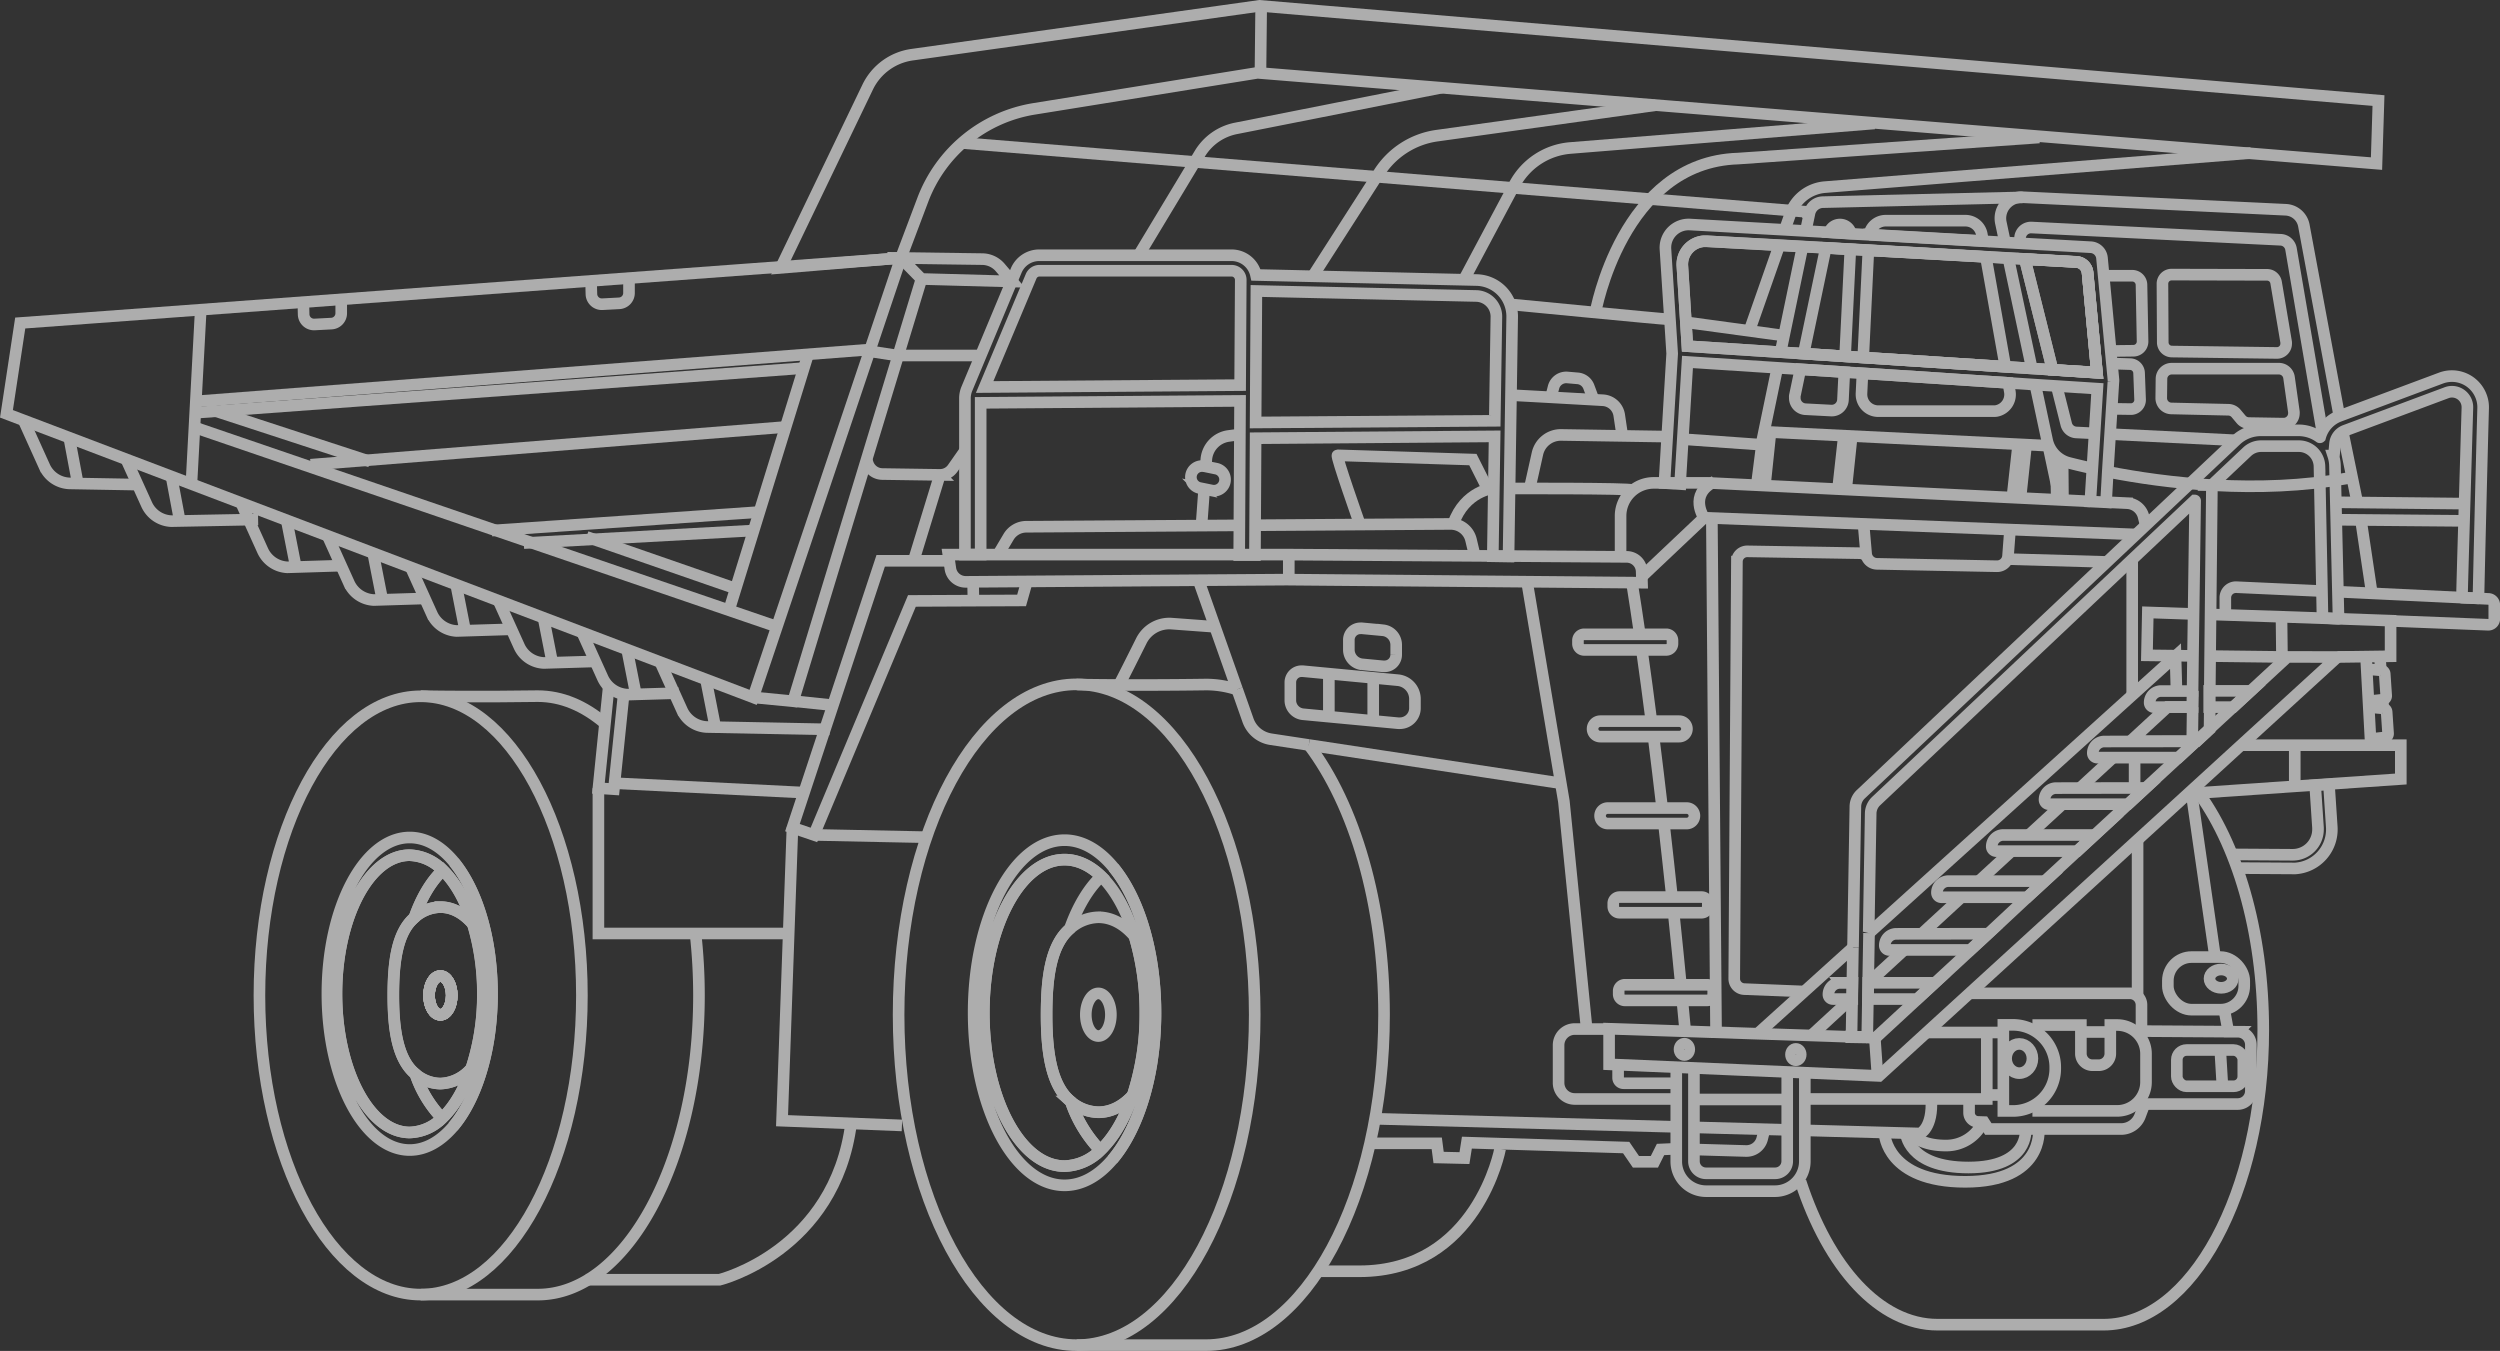 <svg xmlns="http://www.w3.org/2000/svg" viewBox="0 0 646.42 349.31"><rect x="0" y="0" width="646.42" height="349.31" fill="#333333" stroke="none"/><defs><style>.cls-1{opacity:0.6;}.cls-2{fill:none;stroke:#fff;stroke-miterlimit:10;stroke-width:3px;}</style></defs><g id="Layer_2" data-name="Layer 2"><g id="Layer_16" data-name="Layer 16"><g id="Diagrama-camion" class="cls-1"><path id="Path_1299" data-name="Path 1299" class="cls-2" d="M381.84,72.41,324.76,71.1A6.47,6.47,0,0,0,318.44,66h-49.7a6.46,6.46,0,0,0-6,4L250,100.52a6.47,6.47,0,0,0-.5,2.49v40.38h4.07V104.16l67.07-.5-.22,39.87h4.07l.17-30.22,61.8-.48-.47,31,4.07.07L391,81.93A9.41,9.41,0,0,0,381.84,72.41ZM320.66,99.58l-66.06.49,12-28.59A2.35,2.35,0,0,1,268.74,70h49.7a2.38,2.38,0,0,1,2.38,2.37Zm4,9.66.2-34,56.87,1.29a5.34,5.34,0,0,1,5.19,5.39l-.42,26.88Z"/><path id="Path_1300" data-name="Path 1300" class="cls-2" d="M539.78,70.54a3.08,3.08,0,0,0-2.91-2.8L523.56,67l7.17,28.64,11.47.74Z"/><path id="Path_1301" data-name="Path 1301" class="cls-2" d="M546.48,98.28,546.07,94l-.3-3.19-2.26-24.09a3.09,3.09,0,0,0-2.91-2.8l-18.08-1-4.11-.23-5.67-.32-29.42-1.65-4.78-.27L473,60.08l-6-.34-5.44-.31L436.9,58.05a6,6,0,0,0-6.27,5.62,5.61,5.61,0,0,0,0,.71l1.74,27.05-2,33.43v.07l4.06.24,0-.31,1.9-31.27,23.23,1.51,6,.38,11.36.74,4.69.3L519.27,99l7,.46,5.52.35,10.52.68-.72,11.6-.57,9.06-.53,8.53,4.07.2L545,122l.61-9.7.84-13.49A3.84,3.84,0,0,0,546.48,98.28Zm-15.74-2.66-5.37-.34-6.84-.44-36.76-2.39-4.69-.3-10.71-.7-6-.38-24.07-1.56L435,68.71a6,6,0,0,1,5.56-6.33q.36,0,.72,0l18.81,1,6,.34,6,.34,6.35.35,4.66.26,30.37,1.7,5.82.33,4.27.24,13.31.75a3.08,3.08,0,0,1,2.91,2.8l2.42,25.83Z"/><path id="Path_1302" data-name="Path 1302" class="cls-2" d="M542.2,96.37l-11.47-.75-5.36-.34-6.84-.45-36.76-2.38-4.69-.31-10.72-.69-6-.38-24.06-1.56L435,68.71a6,6,0,0,1,5.56-6.33q.36,0,.72,0l18.81,1.06,6,.33,6,.34,6.34.35,4.67.26,30.37,1.71,5.82.32,4.27.24,13.31.75a3.09,3.09,0,0,1,2.91,2.8Z"/><path id="Path_1303" data-name="Path 1303" class="cls-2" d="M479.13,245l.61-36.47a4.45,4.45,0,0,1,1.4-3.16l97-91.54a9.34,9.34,0,0,1,6.44-2.56h9.77a9.27,9.27,0,0,1,5.45,1.78.08.08,0,0,0,.11,0v0a8.09,8.09,0,0,1,5-5.49l26.25-9.8a8.07,8.07,0,0,1,10.39,4.74,7.88,7.88,0,0,1,.51,3c-.6,22-1.18,47.4-1.21,49.13a.08.08,0,0,1-.07.08h0l-4.12-.17a.07.07,0,0,1-.07-.07c0-1.92,1-35.26,1.4-49.07a4,4,0,0,0-3.88-4.11,3.91,3.91,0,0,0-1.51.26l-26.26,9.8a4,4,0,0,0-2.58,3.38l-.28,3.08-.18,0a9.15,9.15,0,0,1,.45,2.65l.76,32.57.16,6.9a.07.07,0,0,1-.07.07h0l-4-.24a.09.09,0,0,1-.08-.08l-.13-6.85-.65-32.29a5.34,5.34,0,0,0-5.3-5.18h-9.78a5.28,5.28,0,0,0-3.63,1.45l-9.1,8.59a.08.08,0,0,0,0,0l-.35,33.45-.11,10.74-.09,9,0,4.2-.06,5.77s0,0,0,.06l-2.39,2.21-.86.8,0,0H551.1a.08.08,0,0,1-.08-.07.06.06,0,0,1,0-.06l9.45-8.71,0,0h6.33a.07.07,0,0,0,.07-.07l.06-4.13.11-9,.15-10.84.4-29.26a.08.08,0,0,0-.07-.08l-.06,0-16.23,15.32-66.13,62.42a4.49,4.49,0,0,0-1.4,3.16l-.52,30.9a.14.14,0,0,1,0,.06"/><line id="Line_532" data-name="Line 532" class="cls-2" x1="566.96" y1="182.85" x2="566.84" y2="191.59"/><path id="Path_1304" data-name="Path 1304" class="cls-2" d="M482.81,268.2v0l-4.07-.07v-.1Z"/><path id="Path_1305" data-name="Path 1305" class="cls-2" d="M201.87,69.26l22.48-46.73a15.07,15.07,0,0,1,11.49-8.39L325.66,1.51,615,26l-.51,16.3L325.15,18.83l-57.73,9.31A37.11,37.11,0,0,0,238.6,51.69l-5.66,15Z"/><path id="Path_1306" data-name="Path 1306" class="cls-2" d="M232.94,66.71l-38.2,113.61L1.67,107,5.23,83.52Z"/><line id="Line_533" data-name="Line 533" class="cls-2" x1="51.93" y1="79.63" x2="49.5" y2="125.03"/><line id="Line_534" data-name="Line 534" class="cls-2" x1="224.78" y1="90.39" x2="50.95" y2="103.76"/><line id="Line_535" data-name="Line 535" class="cls-2" x1="209" y1="91.46" x2="188.62" y2="157.39"/><line id="Line_536" data-name="Line 536" class="cls-2" x1="200.98" y1="162.07" x2="50.14" y2="110.45"/><line id="Line_537" data-name="Line 537" class="cls-2" x1="50.68" y1="106.71" x2="206.96" y2="95.24"/><line id="Line_538" data-name="Line 538" class="cls-2" x1="80.31" y1="120.16" x2="202.73" y2="110.43"/><line id="Line_539" data-name="Line 539" class="cls-2" x1="127.17" y1="137.19" x2="195.75" y2="132.43"/><line id="Line_540" data-name="Line 540" class="cls-2" x1="135.44" y1="140.43" x2="194.62" y2="137.19"/><line id="Line_541" data-name="Line 541" class="cls-2" x1="53.55" y1="105.57" x2="95.71" y2="119.35"/><line id="Line_542" data-name="Line 542" class="cls-2" x1="151.65" y1="138.81" x2="191.38" y2="152.59"/><path id="Path_1307" data-name="Path 1307" class="cls-2" d="M78.44,78.3l.07,3a2.68,2.68,0,0,0,2.76,2.6h.06l4.37-.23A2.67,2.67,0,0,0,88.23,81l0-3.64"/><path id="Path_1308" data-name="Path 1308" class="cls-2" d="M152.84,73.05l.08,3a2.68,2.68,0,0,0,2.75,2.61h.07l4.36-.23a2.67,2.67,0,0,0,2.54-2.71l0-3.64"/><path id="Path_1309" data-name="Path 1309" class="cls-2" d="M6,108.47l5.51,12.19a7.39,7.39,0,0,0,6.4,4.33l17.38.31"/><line id="Line_543" data-name="Line 543" class="cls-2" x1="17.93" y1="113.35" x2="20.1" y2="124.92"/><path id="Path_1310" data-name="Path 1310" class="cls-2" d="M32.39,118.23l5.52,12.19a7.34,7.34,0,0,0,6.39,4.33l22.44-.43"/><line id="Line_544" data-name="Line 544" class="cls-2" x1="44.32" y1="123.11" x2="46.49" y2="134.68"/><path id="Path_1311" data-name="Path 1311" class="cls-2" d="M62.4,130.16l5.52,12.19a7.37,7.37,0,0,0,6.39,4.34l13.23-.41"/><line id="Line_545" data-name="Line 545" class="cls-2" x1="74.12" y1="134.49" x2="76.5" y2="146.61"/><path id="Path_1312" data-name="Path 1312" class="cls-2" d="M84.75,138.62l5.51,12.2a7.4,7.4,0,0,0,6.4,4.33l13.23-.41"/><line id="Line_546" data-name="Line 546" class="cls-2" x1="96.47" y1="142.96" x2="98.85" y2="155.07"/><path id="Path_1313" data-name="Path 1313" class="cls-2" d="M106.18,146.62l5.51,12.2a7.4,7.4,0,0,0,6.4,4.33l13.23-.41"/><line id="Line_547" data-name="Line 547" class="cls-2" x1="117.9" y1="150.96" x2="120.28" y2="163.07"/><path id="Path_1314" data-name="Path 1314" class="cls-2" d="M128.71,154.9l5.52,12.19a7.34,7.34,0,0,0,6.39,4.33l13.23-.4"/><line id="Line_548" data-name="Line 548" class="cls-2" x1="140.43" y1="159.23" x2="142.81" y2="171.35"/><path id="Path_1315" data-name="Path 1315" class="cls-2" d="M150.32,163.08l5.52,12.2a7.38,7.38,0,0,0,6.39,4.33l13.23-.4"/><line id="Line_549" data-name="Line 549" class="cls-2" x1="162.04" y1="167.42" x2="164.42" y2="179.53"/><path id="Path_1316" data-name="Path 1316" class="cls-2" d="M170.83,171.45l5.52,12.2a7.38,7.38,0,0,0,6.39,4.33l31.76.62"/><line id="Line_550" data-name="Line 550" class="cls-2" x1="182.55" y1="175.79" x2="184.93" y2="187.9"/><path id="Path_1317" data-name="Path 1317" class="cls-2" d="M245.21,143.4h87.66l87.75.59a3.88,3.88,0,0,1,3.86,3.77l.09,2.91-91.9-.8-83,.58a4,4,0,0,1-3.93-3.39Z"/><line id="Line_551" data-name="Line 551" class="cls-2" x1="403.96" y1="202.59" x2="338.42" y2="192.63"/><line id="Line_552" data-name="Line 552" class="cls-2" x1="319.87" y1="178.25" x2="309.84" y2="149.87"/><path id="Path_1318" data-name="Path 1318" class="cls-2" d="M394.88,150.68l9.49,56.55L410.26,266"/><path id="Path_1319" data-name="Path 1319" class="cls-2" d="M432.45,165.62v.81a1.62,1.62,0,0,1-1.62,1.62H409.62a1.61,1.61,0,0,1-1.61-1.62v-.81a1.61,1.61,0,0,1,1.61-1.61h21.21a1.62,1.62,0,0,1,1.62,1.6Z"/><path id="Path_1320" data-name="Path 1320" class="cls-2" d="M424,164q-1-6.91-2.06-13.54"/><path id="Path_1321" data-name="Path 1321" class="cls-2" d="M429.78,208.94c-.69-6-1.44-12.17-2.22-18.43"/><path id="Path_1322" data-name="Path 1322" class="cls-2" d="M432.75,236c.77,7.33,1.4,13.7,1.88,18.65"/><path id="Path_1323" data-name="Path 1323" class="cls-2" d="M435,258.66c.44,4.55.67,7.15.67,7.15"/><path id="Path_1324" data-name="Path 1324" class="cls-2" d="M430.24,213c.77,6.7,1.46,13.09,2.09,19"/><path id="Path_1325" data-name="Path 1325" class="cls-2" d="M427,186.47c-.78-6.14-1.61-12.33-2.47-18.42"/><path id="Rectangle_422" data-name="Rectangle 422" class="cls-2" d="M413.79,186.47h20.4a2,2,0,0,1,2,2h0a2,2,0,0,1-2,2h-20.4a2,2,0,0,1-2-2h0A2,2,0,0,1,413.79,186.47Z"/><path id="Rectangle_423" data-name="Rectangle 423" class="cls-2" d="M415.73,208.94h20.39a2,2,0,0,1,2,2h0a2,2,0,0,1-2,2H415.73a2,2,0,0,1-2-2h0A2,2,0,0,1,415.73,208.94Z"/><path id="Path_1326" data-name="Path 1326" class="cls-2" d="M441.58,233.56v.8A1.62,1.62,0,0,1,440,236H418.76a1.62,1.62,0,0,1-1.62-1.62v-.8a1.62,1.62,0,0,1,1.62-1.62H440a1.61,1.61,0,0,1,1.61,1.61Z"/><path id="Path_1327" data-name="Path 1327" class="cls-2" d="M443,256.24v.81a1.62,1.62,0,0,1-1.61,1.62H420.15a1.62,1.62,0,0,1-1.61-1.62v-.81a1.61,1.61,0,0,1,1.61-1.61h21.22a1.59,1.59,0,0,1,1.61,1.6Z"/><path id="Path_1328" data-name="Path 1328" class="cls-2" d="M157.37,177.81l-2.64,26,4,.25,2.52-24.45"/><line id="Line_553" data-name="Line 553" class="cls-2" x1="159.14" y1="202.52" x2="207.42" y2="204.92"/><path id="Path_1329" data-name="Path 1329" class="cls-2" d="M245.37,145H227.72L204.9,214l5.55,1.89,25.34-60.51,28.36-.13,1.39-4.91"/><path id="Path_1330" data-name="Path 1330" class="cls-2" d="M154.73,203.78v37.59H204.9"/><path id="Path_1331" data-name="Path 1331" class="cls-2" d="M204.9,214l-2.69,75.78,31,1.22"/><path id="Path_1332" data-name="Path 1332" class="cls-2" d="M116.8,257.39c0,2.75-1.31,5-2.93,5s-2.93-2.24-2.93-5,1.31-5,2.93-5S116.8,254.63,116.8,257.39Z"/><path id="Path_1333" data-name="Path 1333" class="cls-2" d="M116.8,257.39c0,2.75-1.31,5-2.93,5s-2.93-2.24-2.93-5,1.31-5,2.93-5S116.8,254.63,116.8,257.39Z"/><path id="Path_1334" data-name="Path 1334" class="cls-2" d="M116.8,257.39c0,2.75-1.31,5-2.93,5s-2.93-2.24-2.93-5,1.31-5,2.93-5S116.8,254.63,116.8,257.39Z"/><path id="Path_1335" data-name="Path 1335" class="cls-2" d="M113.87,252.39c1.62,0,2.93,2.24,2.93,5s-1.31,5-2.93,5-2.93-2.24-2.93-5S112.25,252.39,113.87,252.39Z"/><path id="Path_1336" data-name="Path 1336" class="cls-2" d="M107.39,277.69a30.58,30.58,0,0,0,6.91,11.44,12.25,12.25,0,0,1-8.36,3.69C95.5,292.82,87,276.76,87,257s8.46-35.87,18.9-35.87a12.38,12.38,0,0,1,8.59,3.91c-3,2.8-5.53,7-7.37,12.27-4.47,3.85-5.44,11.42-5.44,20.13S102.79,273.91,107.39,277.69Z"/><path id="Path_1337" data-name="Path 1337" class="cls-2" d="M122.31,239c-2.36-2.8-5.28-4.45-8.44-4.45a10.31,10.31,0,0,0-6.71,2.69c-4.47,3.84-5.44,11.42-5.44,20.13s1.07,16.52,5.66,20.3a10.14,10.14,0,0,0,6.49,2.5,10.92,10.92,0,0,0,8-3.94,61.07,61.07,0,0,0,3-19.3A61.82,61.82,0,0,0,122.31,239Zm-8.44,23.36c-1.62,0-2.93-2.24-2.93-5s1.31-5,2.93-5,2.93,2.24,2.93,5-1.31,5-2.93,5Z"/><path id="Path_1338" data-name="Path 1338" class="cls-2" d="M113.87,262.38c-1.62,0-2.93-2.24-2.93-5s1.31-5,2.93-5,2.93,2.23,2.93,5S115.49,262.38,113.87,262.38Z"/><path id="Path_1339" data-name="Path 1339" class="cls-2" d="M122.31,239c-2.36-2.8-5.28-4.45-8.44-4.45a10.31,10.31,0,0,0-6.71,2.69c1.84-5.22,4.38-9.47,7.37-12.27C117.78,228.14,120.49,233,122.31,239Z"/><path id="Path_1340" data-name="Path 1340" class="cls-2" d="M126.6,247.21c-1.32-10.2-4.7-18.87-9.23-24.36-3.31-4-7.23-6.3-11.43-6.3-11.76,0-21.29,18.09-21.29,40.4s9.53,40.41,21.29,40.41c4.1,0,7.94-2.21,11.19-6,4.42-5.19,7.76-13.38,9.25-23.07h0a76.11,76.11,0,0,0,.22-21Zm-12.3,41.92a12.25,12.25,0,0,1-8.36,3.69C95.5,292.82,87,276.76,87,257s8.46-35.87,18.9-35.87a12.38,12.38,0,0,1,8.59,3.91c3.25,3.16,6,8,7.78,14A61.82,61.82,0,0,1,124.84,257a60.79,60.79,0,0,1-3,19.3C120,281.75,117.4,286.22,114.3,289.13Z"/><path id="Path_1341" data-name="Path 1341" class="cls-2" d="M121.87,276.24c-1.85,5.51-4.47,10-7.57,12.89a30.66,30.66,0,0,1-6.91-11.44,10.11,10.11,0,0,0,6.48,2.5A10.88,10.88,0,0,0,121.87,276.24Z"/><path id="Path_1342" data-name="Path 1342" class="cls-2" d="M117.13,291.33c4.42-5.19,7.76-13.37,9.25-23.06h0a76.11,76.11,0,0,0,.22-21c-1.32-10.19-4.7-18.87-9.23-24.36"/><ellipse id="Ellipse_234" data-name="Ellipse 234" class="cls-2" cx="108.77" cy="257.39" rx="41.69" ry="77.35"/><path id="Path_1343" data-name="Path 1343" class="cls-2" d="M179.86,241.57a144.05,144.05,0,0,1,.87,15.82c0,42.72-18.67,77.35-41.69,77.35H108.77"/><path id="Path_1344" data-name="Path 1344" class="cls-2" d="M108.77,180c14.24.25,30.27,0,30.27,0,6.18,0,12,2.49,17.31,7"/><path id="Path_1345" data-name="Path 1345" class="cls-2" d="M276.86,284.81a34,34,0,0,0,7.63,12.63,13.52,13.52,0,0,1-9.23,4.08c-11.53,0-20.88-17.74-20.88-39.63s9.35-39.61,20.88-39.61c3.42,0,6.64,1.56,9.49,4.31-3.3,3.1-6.11,7.8-8.14,13.56-4.94,4.25-6,12.61-6,22.23S271.79,280.63,276.86,284.81Z"/><path id="Path_1346" data-name="Path 1346" class="cls-2" d="M293.34,242.1c-2.6-3.09-5.83-4.92-9.32-4.92a11.35,11.35,0,0,0-7.4,3c-4.94,4.25-6,12.61-6,22.23s1.19,18.25,6.26,22.42a11.22,11.22,0,0,0,7.17,2.77c3.27,0,6.31-1.61,8.83-4.36a67.39,67.39,0,0,0,3.28-21.32A68.3,68.3,0,0,0,293.34,242.1ZM284,267.89c-1.79,0-3.24-2.47-3.24-5.51s1.45-5.52,3.24-5.52,3.24,2.47,3.24,5.52-1.45,5.51-3.24,5.51Z"/><path id="Path_1347" data-name="Path 1347" class="cls-2" d="M298.08,251.14c-1.46-11.26-5.18-20.84-10.2-26.9-3.64-4.42-8-7-12.62-7-13,0-23.51,20-23.51,44.62s10.53,44.63,23.51,44.63c4.53,0,8.77-2.43,12.36-6.65,4.88-5.73,8.58-14.77,10.22-25.47v0a83.75,83.75,0,0,0,.24-23.24Zm-13.58,46.3a13.54,13.54,0,0,1-9.24,4.08c-11.52,0-20.87-17.74-20.87-39.63s9.34-39.61,20.87-39.61c3.42,0,6.64,1.56,9.49,4.31,3.59,3.49,6.58,8.89,8.59,15.51a68.3,68.3,0,0,1,2.8,19.79,67.34,67.34,0,0,1-3.28,21.32C290.81,289.28,287.92,294.23,284.5,297.44Z"/><path id="Path_1348" data-name="Path 1348" class="cls-2" d="M292.86,283.21c-2.05,6.07-4.94,11-8.36,14.23a33.92,33.92,0,0,1-7.64-12.63,11.26,11.26,0,0,0,7.17,2.76C287.3,287.57,290.34,286,292.86,283.21Z"/><path id="Path_1349" data-name="Path 1349" class="cls-2" d="M287.62,299.87c4.88-5.73,8.58-14.77,10.22-25.47v0a83.75,83.75,0,0,0,.24-23.24c-1.46-11.26-5.18-20.84-10.2-26.9"/><ellipse id="Ellipse_235" data-name="Ellipse 235" class="cls-2" cx="278.39" cy="262.38" rx="46.04" ry="85.43"/><path id="Path_1351" data-name="Path 1351" class="cls-2" d="M567.74,204c10.57,13.81,17.47,36.56,17.47,62.28,0,42.1-18.5,76.24-41.31,76.24H501c-15.05,0-28.22-14.86-35.44-37.05"/><path id="Path_1352" data-name="Path 1352" class="cls-2" d="M338.42,192.63l-9.8-1.49a7.47,7.47,0,0,1-5.93-4.91l-2.82-8"/><path id="Path_1353" data-name="Path 1353" class="cls-2" d="M338.42,192.63c11.77,15.47,19.45,41,19.45,69.75,0,47.18-20.62,85.43-46.05,85.43H278.39"/><path id="Path_1354" data-name="Path 1354" class="cls-2" d="M278.39,177c15.72.28,33.43,0,33.43,0a25.6,25.6,0,0,1,8.05,1.3"/><path id="Path_1355" data-name="Path 1355" class="cls-2" d="M151.48,330.89h34.61s29.79-7.38,34-40.57"/><line id="Line_554" data-name="Line 554" class="cls-2" x1="248.6" y1="36.96" x2="468.12" y2="54.86"/><path id="Path_1356" data-name="Path 1356" class="cls-2" d="M544.54,129.84l5.49.26a4.59,4.59,0,0,1,4.22,3.47l.62,2.46"/><path id="Path_1357" data-name="Path 1357" class="cls-2" d="M540.47,129.64l-98.74-4.78H427.59a8.56,8.56,0,0,0-8.56,8.56v9.82"/><path id="Path_1358" data-name="Path 1358" class="cls-2" d="M424.62,149l16-15.13s-4.14-6,2.7-9.37"/><line id="Line_555" data-name="Line 555" class="cls-2" x1="440.65" y1="133.87" x2="552.16" y2="138.19"/><line id="Line_556" data-name="Line 556" class="cls-2" x1="442.63" y1="133.87" x2="443.71" y2="266.46"/><path id="Path_1359" data-name="Path 1359" class="cls-2" d="M466.46,256.37,451,255.75a2.69,2.69,0,0,1-2.58-2.7l.69-107.83a2.68,2.68,0,0,1,2.7-2.66h0l30.43.5"/><path id="Path_1360" data-name="Path 1360" class="cls-2" d="M481.86,135.6l.66,7.58a2.87,2.87,0,0,0,2.79,2.61l31,.62a2.85,2.85,0,0,0,2.9-2.63l.52-6.86"/><line id="Line_557" data-name="Line 557" class="cls-2" x1="518.87" y1="144.56" x2="544.42" y2="145.29"/><line id="Line_558" data-name="Line 558" class="cls-2" x1="551.32" y1="144.41" x2="551.32" y2="179.51"/><path id="Path_1361" data-name="Path 1361" class="cls-2" d="M194.74,180.32l10.33,1L238.26,72.13l-5.32-5.42L254,67a6.19,6.19,0,0,1,4.62,2.17l3.07,3.61-23.4-.64"/><line id="Line_559" data-name="Line 559" class="cls-2" x1="205.07" y1="181.28" x2="215.28" y2="182.34"/><line id="Line_560" data-name="Line 560" class="cls-2" x1="232.51" y1="91.92" x2="253.79" y2="91.92"/><line id="Line_561" data-name="Line 561" class="cls-2" x1="225.15" y1="90.87" x2="232.5" y2="92"/><path id="Path_1362" data-name="Path 1362" class="cls-2" d="M224.11,119.05l.31.87a4,4,0,0,0,3.68,2.65l14.93.22a4,4,0,0,0,3.3-1.69l3.22-4.6"/><line id="Line_562" data-name="Line 562" class="cls-2" x1="243.03" y1="122.79" x2="236.27" y2="144.87"/><line id="Line_563" data-name="Line 563" class="cls-2" x1="251.61" y1="150.57" x2="251.7" y2="155.42"/><g id="Group_671" data-name="Group 671"><path id="Path_1363" data-name="Path 1363" class="cls-2" d="M361.52,187l-24.65-2.32a3.64,3.64,0,0,1-3.23-3.53v-4.66a2.9,2.9,0,0,1,2.85-2.94l.38,0,24.65,2.33a4.89,4.89,0,0,1,4.34,4.76V183a3.9,3.9,0,0,1-3.83,4A4.36,4.36,0,0,1,361.52,187Z"/><line id="Line_564" data-name="Line 564" class="cls-2" x1="343.6" y1="174.26" x2="343.6" y2="185.21"/><line id="Line_565" data-name="Line 565" class="cls-2" x1="355.07" y1="175.27" x2="355.07" y2="186.36"/><path id="Path_1364" data-name="Path 1364" class="cls-2" d="M357.62,172.29l-5.47-.52a3.81,3.81,0,0,1-3.38-3.69v-2.55a3,3,0,0,1,3-3.07,1.82,1.82,0,0,1,.4,0l5.47.51a3.8,3.8,0,0,1,3.37,3.69v2.55a3,3,0,0,1-3,3.08Z"/></g><path id="Path_1365" data-name="Path 1365" class="cls-2" d="M466.67,277.36v22.91A7.71,7.71,0,0,1,459,308H441.12a7.7,7.7,0,0,1-7.69-7.7V275.93"/><path id="Path_1366" data-name="Path 1366" class="cls-2" d="M438,276.1v24.17a3.11,3.11,0,0,0,3.11,3.11H459a3.12,3.12,0,0,0,3.12-3.11V277.15"/><path id="Path_1367" data-name="Path 1367" class="cls-2" d="M604.41,169.88,567.09,204,485.86,278.2l-69.8-3V266l38.47,1.29,24.21.81v.1l4.07.07v0l2.15.07,10.76-9.94,4.55-4.2,9.19-8.49,4.55-4.2L524.2,232l4.55-4.21,8.38-7.74,4.55-4.2,8.59-7.93,4.55-4.21,8.48-7.83,4.55-4.2.89-.83,2.41-2.23,6.28-5.8,4.55-4.2,9.49-8.76Z"/><path id="Path_1368" data-name="Path 1368" class="cls-2" d="M482.81,268.2v0l-4.07-.07v-.1Z"/><line id="Line_566" data-name="Line 566" class="cls-2" x1="484.76" y1="268.27" x2="485.46" y2="278.2"/><path id="Path_1369" data-name="Path 1369" class="cls-2" d="M604.41,169.88l13.72-.19v-9.21l-28.21-1L575.36,159l-3.91-.13"/><path id="Path_1370" data-name="Path 1370" class="cls-2" d="M567.13,169.59l-12-.14.23-11.1,11.95.41"/><line id="Line_567" data-name="Line 567" class="cls-2" x1="591.47" y1="169.88" x2="571.35" y2="169.64"/><line id="Line_568" data-name="Line 568" class="cls-2" x1="589.92" y1="159.3" x2="590.04" y2="169.69"/><path id="Path_1371" data-name="Path 1371" class="cls-2" d="M604.46,153l39,1.86a1.56,1.56,0,0,1,1.48,1.54V160a1.54,1.54,0,0,1-1.56,1.54h-.06l-25.17-1"/><path id="Path_1372" data-name="Path 1372" class="cls-2" d="M600.28,152.83l-22-1a2.74,2.74,0,0,0-2.88,2.61v4.78"/><line id="Line_569" data-name="Line 569" class="cls-2" x1="333.24" y1="143.46" x2="333.24" y2="149.68"/><path id="Path_1373" data-name="Path 1373" class="cls-2" d="M483.27,241.27l-.22,12.85v.07l-.07,4.13-.17,9.87-4.07-.13.16-9.74V258l.06-3.89.15-9.1"/><path id="Path_1374" data-name="Path 1374" class="cls-2" d="M483.27,241.27l79.25-71.62.25,9.1"/><path id="Path_1375" data-name="Path 1375" class="cls-2" d="M479.13,245l-24.6,22.23,0,0"/><line id="Line_570" data-name="Line 570" class="cls-2" x1="533.28" y1="207.94" x2="524.66" y2="215.87"/><line id="Line_571" data-name="Line 571" class="cls-2" x1="546.35" y1="195.9" x2="537.84" y2="203.74"/><line id="Line_572" data-name="Line 572" class="cls-2" x1="507.13" y1="232.02" x2="496.91" y2="241.43"/><path id="Path_1376" data-name="Path 1376" class="cls-2" d="M468.51,267.59l10.06-9.27.34-.31"/><path id="Path_1377" data-name="Path 1377" class="cls-2" d="M483.05,254.2l.08-.08,9.22-8.48"/><line id="Line_573" data-name="Line 573" class="cls-2" x1="520.1" y1="220.08" x2="511.69" y2="227.82"/><path id="Path_1378" data-name="Path 1378" class="cls-2" d="M475.75,254.12H479l-.06,3.89v.31h-5a1.17,1.17,0,0,1-1.17-1.17,3,3,0,0,1,3-3Z"/><path id="Path_1379" data-name="Path 1379" class="cls-2" d="M500.27,254.12l-4.55,4.2H483l.07-4.12v-.08Z"/><path id="Path_1380" data-name="Path 1380" class="cls-2" d="M514,241.43l-4.55,4.2H488.51a1.16,1.16,0,0,1-1.16-1.17,3,3,0,0,1,3-3Z"/><path id="Path_1381" data-name="Path 1381" class="cls-2" d="M528.75,227.82,524.2,232H502a1.17,1.17,0,0,1-1.17-1.17h0a3,3,0,0,1,3-3h24.86Z"/><path id="Path_1382" data-name="Path 1382" class="cls-2" d="M541.68,215.87l-4.55,4.21H516.21A1.19,1.19,0,0,1,515,218.9a3,3,0,0,1,3-3h23.61Z"/><path id="Path_1383" data-name="Path 1383" class="cls-2" d="M554.82,203.74l-4.55,4.2H529.82a1.17,1.17,0,0,1-1.17-1.16h0a3,3,0,0,1,3-3Z"/><path id="Path_1384" data-name="Path 1384" class="cls-2" d="M567.85,191.7l-4.55,4.2h-21a1.17,1.17,0,0,1-1.17-1.17,3,3,0,0,1,3-3Z"/><path id="Path_1385" data-name="Path 1385" class="cls-2" d="M567,178.64l-.06,4.21H557a1.18,1.18,0,0,1-1.17-1.17h0a3,3,0,0,1,3-3H567Z"/><path id="Path_1386" data-name="Path 1386" class="cls-2" d="M582,178.64l-4.55,4.21h-6.22l0-4.21Z"/><line id="Line_574" data-name="Line 574" class="cls-2" x1="497.94" y1="266.97" x2="518.08" y2="266.97"/><path id="Path_1387" data-name="Path 1387" class="cls-2" d="M509.35,256.84h41.37a3,3,0,0,1,3,3v6.61"/><line id="Line_575" data-name="Line 575" class="cls-2" x1="552.71" y1="216.94" x2="552.71" y2="257.86"/><line id="Line_576" data-name="Line 576" class="cls-2" x1="551.94" y1="203.6" x2="551.94" y2="195.91"/><ellipse id="Ellipse_236" data-name="Ellipse 236" class="cls-2" cx="522.12" cy="273.7" rx="3.4" ry="3.78"/><ellipse id="Ellipse_237" data-name="Ellipse 237" class="cls-2" cx="574.32" cy="253.05" rx="3.01" ry="2.37"/><rect id="Rectangle_424" data-name="Rectangle 424" class="cls-2" x="560.54" y="247.47" width="19.75" height="13.6" rx="6.12"/><path id="Rectangle_425" data-name="Rectangle 425" class="cls-2" d="M518,265h2.54A10.93,10.93,0,0,1,531.42,276h0v.34a10.92,10.92,0,0,1-10.93,10.92H518V265Z"/><path id="Path_1388" data-name="Path 1388" class="cls-2" d="M525.52,287.24h21.93a7.45,7.45,0,0,0,7.44-7.44v-7.32a7.44,7.44,0,0,0-7.44-7.44h-1.79v7.44a3,3,0,0,1-2.95,2.95H541a3,3,0,0,1-2.95-2.95v-7.43H525.52"/><line id="Line_577" data-name="Line 577" class="cls-2" x1="538.22" y1="266.84" x2="545.53" y2="266.84"/><line id="Line_578" data-name="Line 578" class="cls-2" x1="517.69" y1="283.13" x2="514.23" y2="283.13"/><path id="Path_1389" data-name="Path 1389" class="cls-2" d="M513.72,266.84v17.32h-47"/><path id="Path_1390" data-name="Path 1390" class="cls-2" d="M462,284.29H438.16"/><path id="Path_1391" data-name="Path 1391" class="cls-2" d="M433.29,284.16h-26.1A4.17,4.17,0,0,1,403,280v-9.75a4.17,4.17,0,0,1,4.17-4.17H416"/><path id="Path_1392" data-name="Path 1392" class="cls-2" d="M418.39,275.39v3.29a1.41,1.41,0,0,0,1.41,1.41h13.7"/><ellipse id="Ellipse_238" data-name="Ellipse 238" class="cls-2" cx="435.53" cy="271.33" rx="1.26" ry="1.47"/><ellipse id="Ellipse_239" data-name="Ellipse 239" class="cls-2" cx="464.35" cy="272.68" rx="1.26" ry="1.47"/><line id="Line_579" data-name="Line 579" class="cls-2" x1="566.58" y1="204.49" x2="572.77" y2="247.58"/><line id="Line_580" data-name="Line 580" class="cls-2" x1="575.11" y1="260.99" x2="576.22" y2="267.02"/><path id="Path_1393" data-name="Path 1393" class="cls-2" d="M552.1,266.6l26.52.17a3.38,3.38,0,0,1,3.38,3.38v11.94a3.38,3.38,0,0,1-3.38,3.38H552.31"/><rect id="Rectangle_426" data-name="Rectangle 426" class="cls-2" x="562.86" y="271.5" width="17.18" height="9.38" rx="2.53"/><line id="Line_581" data-name="Line 581" class="cls-2" x1="574.1" y1="271.71" x2="574.66" y2="281.09"/><path id="Path_1394" data-name="Path 1394" class="cls-2" d="M567.83,205.07l52.94-3.64v-8.75h-41.3"/><line id="Line_582" data-name="Line 582" class="cls-2" x1="593.35" y1="192.76" x2="593.35" y2="203.5"/><line id="Line_583" data-name="Line 583" class="cls-2" x1="611.77" y1="169.63" x2="613.01" y2="192.51"/><path id="Path_1395" data-name="Path 1395" class="cls-2" d="M611.93,173l3.76.33a1,1,0,0,1,.93,1l.37,5.51a1,1,0,0,1-.9,1.08l-3.57.39"/><path id="Path_1396" data-name="Path 1396" class="cls-2" d="M612.43,182.82l3.75.34a1,1,0,0,1,.93.94l.37,5.51a1,1,0,0,1-.9,1.08l-3.57.39"/><line id="Line_584" data-name="Line 584" class="cls-2" x1="615.36" y1="169.77" x2="615.61" y2="173.3"/><line id="Line_585" data-name="Line 585" class="cls-2" x1="616.02" y1="180.89" x2="616.27" y2="183.26"/><line id="Line_586" data-name="Line 586" class="cls-2" x1="616.59" y1="190.61" x2="616.76" y2="192.61"/><line id="Line_587" data-name="Line 587" class="cls-2" x1="603.78" y1="129.87" x2="637.14" y2="130.22"/><line id="Line_588" data-name="Line 588" class="cls-2" x1="604.14" y1="134.39" x2="637" y2="134.68"/><line id="Line_589" data-name="Line 589" class="cls-2" x1="605.76" y1="111.64" x2="609.51" y2="129.87"/><line id="Line_590" data-name="Line 590" class="cls-2" x1="610.43" y1="134.25" x2="613.25" y2="153.19"/><path id="Path_1397" data-name="Path 1397" class="cls-2" d="M545,122c14.78,2.89,38.68,5.88,62.27,1.61"/><path id="Path_1398" data-name="Path 1398" class="cls-2" d="M604.87,107.54l-9.18-49.3a5,5,0,0,0-4.63-4L523,51a4.61,4.61,0,0,0-.74,0,5.47,5.47,0,0,0-5,5.94,5,5,0,0,0,.1.66l1.06,5"/><path id="Path_1399" data-name="Path 1399" class="cls-2" d="M526.25,99.41l3.07,14.42A7.71,7.71,0,0,0,535,119.7c1.64.42,3.67.9,6,1.42"/><line id="Line_591" data-name="Line 591" class="cls-2" x1="525.37" y1="95.28" x2="519.29" y2="66.75"/><path id="Path_1400" data-name="Path 1400" class="cls-2" d="M542.2,96.37l-11.47-.75L523.56,67l13.31.75a3.08,3.08,0,0,1,2.91,2.8Z"/><path id="Path_1401" data-name="Path 1401" class="cls-2" d="M522.52,62.85l-.12-.49a2.84,2.84,0,0,1,2.07-3.45,2.89,2.89,0,0,1,.83-.08L589.72,62a2.85,2.85,0,0,1,2.66,2.36l8,46.8"/><path id="Path_1402" data-name="Path 1402" class="cls-2" d="M531.77,99.77l2.49,9.9a2.82,2.82,0,0,0,2.61,2.15l4.7.23"/><line id="Line_592" data-name="Line 592" class="cls-2" x1="578.12" y1="113.85" x2="545.64" y2="112.25"/><path id="Path_1403" data-name="Path 1403" class="cls-2" d="M544,71.3h7.33a2.38,2.38,0,0,1,2.39,2.34L554,88.26a2.39,2.39,0,0,1-2.35,2.43h0l-5.9.07"/><path id="Path_1404" data-name="Path 1404" class="cls-2" d="M559.14,73.38l.08,15.15a2.38,2.38,0,0,0,2.35,2.37l27.14.36a2.39,2.39,0,0,0,2.42-2.36,3,3,0,0,0,0-.42l-2.6-15.42a2.37,2.37,0,0,0-2.34-2L561.53,71a2.37,2.37,0,0,0-2.39,2.37Z"/><path id="Path_1405" data-name="Path 1405" class="cls-2" d="M546,94l4.8.15a2.37,2.37,0,0,1,2.3,2.29l.26,6.87a2.39,2.39,0,0,1-2.29,2.47H551l-4.83-.07"/><path id="Path_1406" data-name="Path 1406" class="cls-2" d="M558.89,97.86l-.06,5.07a2.66,2.66,0,0,0,2.6,2.68l14.79.34a2.67,2.67,0,0,1,2,1l1.21,1.44a2.64,2.64,0,0,0,2,1l9,.15a2.67,2.67,0,0,0,2.7-2.62,2.83,2.83,0,0,0,0-.41l-1.26-8.9a2.65,2.65,0,0,0-2.63-2.28H561.54A2.65,2.65,0,0,0,558.89,97.86Z"/><line id="Line_593" data-name="Line 593" class="cls-2" x1="459.56" y1="95.09" x2="455.44" y2="114.93"/><line id="Line_594" data-name="Line 594" class="cls-2" x1="466.08" y1="63.77" x2="460.4" y2="91.07"/><path id="Path_1407" data-name="Path 1407" class="cls-2" d="M466.92,59.74l.95-4.58c0-.1.05-.21.08-.31a3.62,3.62,0,0,1,3.39-2.58l50.88-1.21.75,0"/><path id="Path_1408" data-name="Path 1408" class="cls-2" d="M512.74,62.31l-29.41-1.66a4.33,4.33,0,0,1,4.26-3.59h20.6a4.31,4.31,0,0,1,4.25,3.56Z"/><path id="Path_1409" data-name="Path 1409" class="cls-2" d="M518.53,94.83l-36.76-2.38,1.33-27.73,30.38,1.7Z"/><path id="Path_1410" data-name="Path 1410" class="cls-2" d="M515.42,106.31H485.65a4.33,4.33,0,0,1-4.33-4.32,1.48,1.48,0,0,1,0-.21l.25-5.26L519.27,99l.41,2.27a4.34,4.34,0,0,1-3.51,5A4.76,4.76,0,0,1,515.42,106.31Z"/><path id="Path_1411" data-name="Path 1411" class="cls-2" d="M465.52,95.48l11.36.73-.35,7.19a2.9,2.9,0,0,1-3,2.76h0l-6.71-.35a2.9,2.9,0,0,1-2.74-3,2.2,2.2,0,0,1,0-.44Z"/><path id="Path_1412" data-name="Path 1412" class="cls-2" d="M478.44,64.46l-1.36,27.69-10.72-.7,5.73-27.34Z"/><path id="Path_1413" data-name="Path 1413" class="cls-2" d="M478.54,60.39,473,60.07a2.89,2.89,0,0,1,5.59.32Z"/><path id="Path_1414" data-name="Path 1414" class="cls-2" d="M529.69,115.25l-72.36-3.55-.68,3.38-21.42-1.52"/><path id="Path_1415" data-name="Path 1415" class="cls-2" d="M430.85,112.89l-27.17-.43a6.2,6.2,0,0,0-6.15,4.85l-2.1,9.41"/><line id="Line_595" data-name="Line 595" class="cls-2" x1="457.79" y1="111.86" x2="456.32" y2="125.8"/><line id="Line_596" data-name="Line 596" class="cls-2" x1="455.53" y1="115.29" x2="454.25" y2="125.31"/><line id="Line_597" data-name="Line 597" class="cls-2" x1="478.81" y1="112.74" x2="477.34" y2="126.69"/><line id="Line_598" data-name="Line 598" class="cls-2" x1="476.75" y1="112.84" x2="475.27" y2="126.2"/><line id="Line_599" data-name="Line 599" class="cls-2" x1="523.9" y1="114.9" x2="522.42" y2="128.85"/><line id="Line_600" data-name="Line 600" class="cls-2" x1="533.33" y1="119.12" x2="533.42" y2="129.44"/><line id="Line_601" data-name="Line 601" class="cls-2" x1="531.59" y1="117.75" x2="531.81" y2="129.38"/><line id="Line_602" data-name="Line 602" class="cls-2" x1="521.83" y1="115" x2="520.36" y2="128.36"/><line id="Line_603" data-name="Line 603" class="cls-2" x1="461.11" y1="86.76" x2="436.04" y2="83.34"/><path id="Path_1416" data-name="Path 1416" class="cls-2" d="M431.52,82.56c-1.24,0-41.27-3.89-41.27-3.89"/><path id="Path_1417" data-name="Path 1417" class="cls-2" d="M412.52,80.85S419.37,41.91,449.43,41l77.87-5.45"/><path id="Path_1418" data-name="Path 1418" class="cls-2" d="M461.47,59.47l1.46-4.18a10.37,10.37,0,0,1,9-6.91L582,39.57"/><line id="Line_604" data-name="Line 604" class="cls-2" x1="452.39" y1="85.36" x2="460.07" y2="63.45"/><path id="Path_1419" data-name="Path 1419" class="cls-2" d="M378.51,72.35l13.11-24.62A18,18,0,0,1,406,38.27l78.68-6.35"/><path id="Path_1420" data-name="Path 1420" class="cls-2" d="M339.29,71.66l17.32-27a21.24,21.24,0,0,1,15-9.59l56.47-7.87"/><path id="Path_1421" data-name="Path 1421" class="cls-2" d="M294.28,66.23l15.94-26.46a14.12,14.12,0,0,1,9.35-6.57l53.16-10.53"/><line id="Line_605" data-name="Line 605" class="cls-2" x1="326.1" y1="1.51" x2="325.92" y2="18.33"/><path id="Path_1422" data-name="Path 1422" class="cls-2" d="M324.6,135.81l50.49-.34a5.39,5.39,0,0,1,5.27,4.13l.95,4"/><path id="Path_1423" data-name="Path 1423" class="cls-2" d="M258.05,143.42l2.73-4.59a5.36,5.36,0,0,1,4.58-2.63l55.08-.36"/><path id="Path_1424" data-name="Path 1424" class="cls-2" d="M311.78,120.65l.13-1.78a6.67,6.67,0,0,1,5.75-6.14l2.86-.4"/><line id="Line_606" data-name="Line 606" class="cls-2" x1="311.36" y1="126.42" x2="310.67" y2="135.83"/><path id="Path_1425" data-name="Path 1425" class="cls-2" d="M316.7,124.6a2.88,2.88,0,0,1-2.82,2.28,2.76,2.76,0,0,1-.57-.06l-1.95-.4-1.14-.23a2.87,2.87,0,0,1,1-5.65l.16,0,.4.09,2.69.55A2.88,2.88,0,0,1,316.7,124.6Z"/><line id="Line_607" data-name="Line 607" class="cls-2" x1="210.55" y1="215.88" x2="239.89" y2="216.48"/><path id="Path_1426" data-name="Path 1426" class="cls-2" d="M289.44,176.87c.26-.34,3.38-6.57,5.67-11.16a8.07,8.07,0,0,1,7.84-4.46l11,.81"/><path id="Path_1427" data-name="Path 1427" class="cls-2" d="M387.88,297.06s-5.88,31.65-36.41,31.65H341.13"/><path id="Path_1428" data-name="Path 1428" class="cls-2" d="M353.85,295.63H371.5l.48,3.66,6.68.16.63-4,41.19,1.27L423,300.4h4.77l1.59-3.18,3.66-.16"/><path id="Path_1429" data-name="Path 1429" class="cls-2" d="M438.13,297.22l13.33.39a4.2,4.2,0,0,0,4.14-3l.65-2.6"/><path id="Path_1430" data-name="Path 1430" class="cls-2" d="M466.82,292.28l29.67.81s3.34-1.44,2.87-8.91"/><path id="Path_1431" data-name="Path 1431" class="cls-2" d="M438,291.5l24.21.65"/><path id="Path_1432" data-name="Path 1432" class="cls-2" d="M355,289.27c.77,0,41,1.08,78.35,2.1"/><path id="Path_1433" data-name="Path 1433" class="cls-2" d="M493.93,293s2.17,3.2,9.2,3.2a10.4,10.4,0,0,0,9.51-5.92"/><path id="Path_1434" data-name="Path 1434" class="cls-2" d="M509.14,284.26v3.45a2.38,2.38,0,0,0,2.31,2.38l1.52.05,1.15,1.79h34.32a5.24,5.24,0,0,0,4.92-3.42l1.16-3.1"/><path id="Path_1435" data-name="Path 1435" class="cls-2" d="M492.77,292.88s.43,9,16.22,9,14.76-9.78,14.76-9.78"/><path id="Path_1436" data-name="Path 1436" class="cls-2" d="M487.28,293.17s.55,12.41,20.88,12.41,19-13.47,19-13.47"/><path id="Path_1437" data-name="Path 1437" class="cls-2" d="M422,126.72c-.21-.51-31.53-.41-31.53-.41"/><path id="Path_1438" data-name="Path 1438" class="cls-2" d="M386.17,126.21s-7.42.71-10.37,9.15"/><path id="Path_1439" data-name="Path 1439" class="cls-2" d="M351.57,135.42s-6.25-17.69-5.73-17.69,35,1.1,35,1.1l3.9,7.74"/><path id="Path_1440" data-name="Path 1440" class="cls-2" d="M390.46,102.17c.68,0,16.62.9,24,1.32a4.53,4.53,0,0,1,4.22,3.85l.76,5.11"/><path id="Path_1441" data-name="Path 1441" class="cls-2" d="M401,102.82l.7-2.7a3.39,3.39,0,0,1,3.57-2.52l2.67.23a3.37,3.37,0,0,1,2.88,2.2l1.12,3"/><path id="Path_1442" data-name="Path 1442" class="cls-2" d="M577.15,220.92l15.67.1h0a6.54,6.54,0,0,0,6.54-6.54c0-.15,0-.29,0-.44l-.73-11,3.56-.24.73,11a10.1,10.1,0,0,1-9.4,10.75l-.68,0h-.06l-14.35-.09"/></g></g></g></svg>